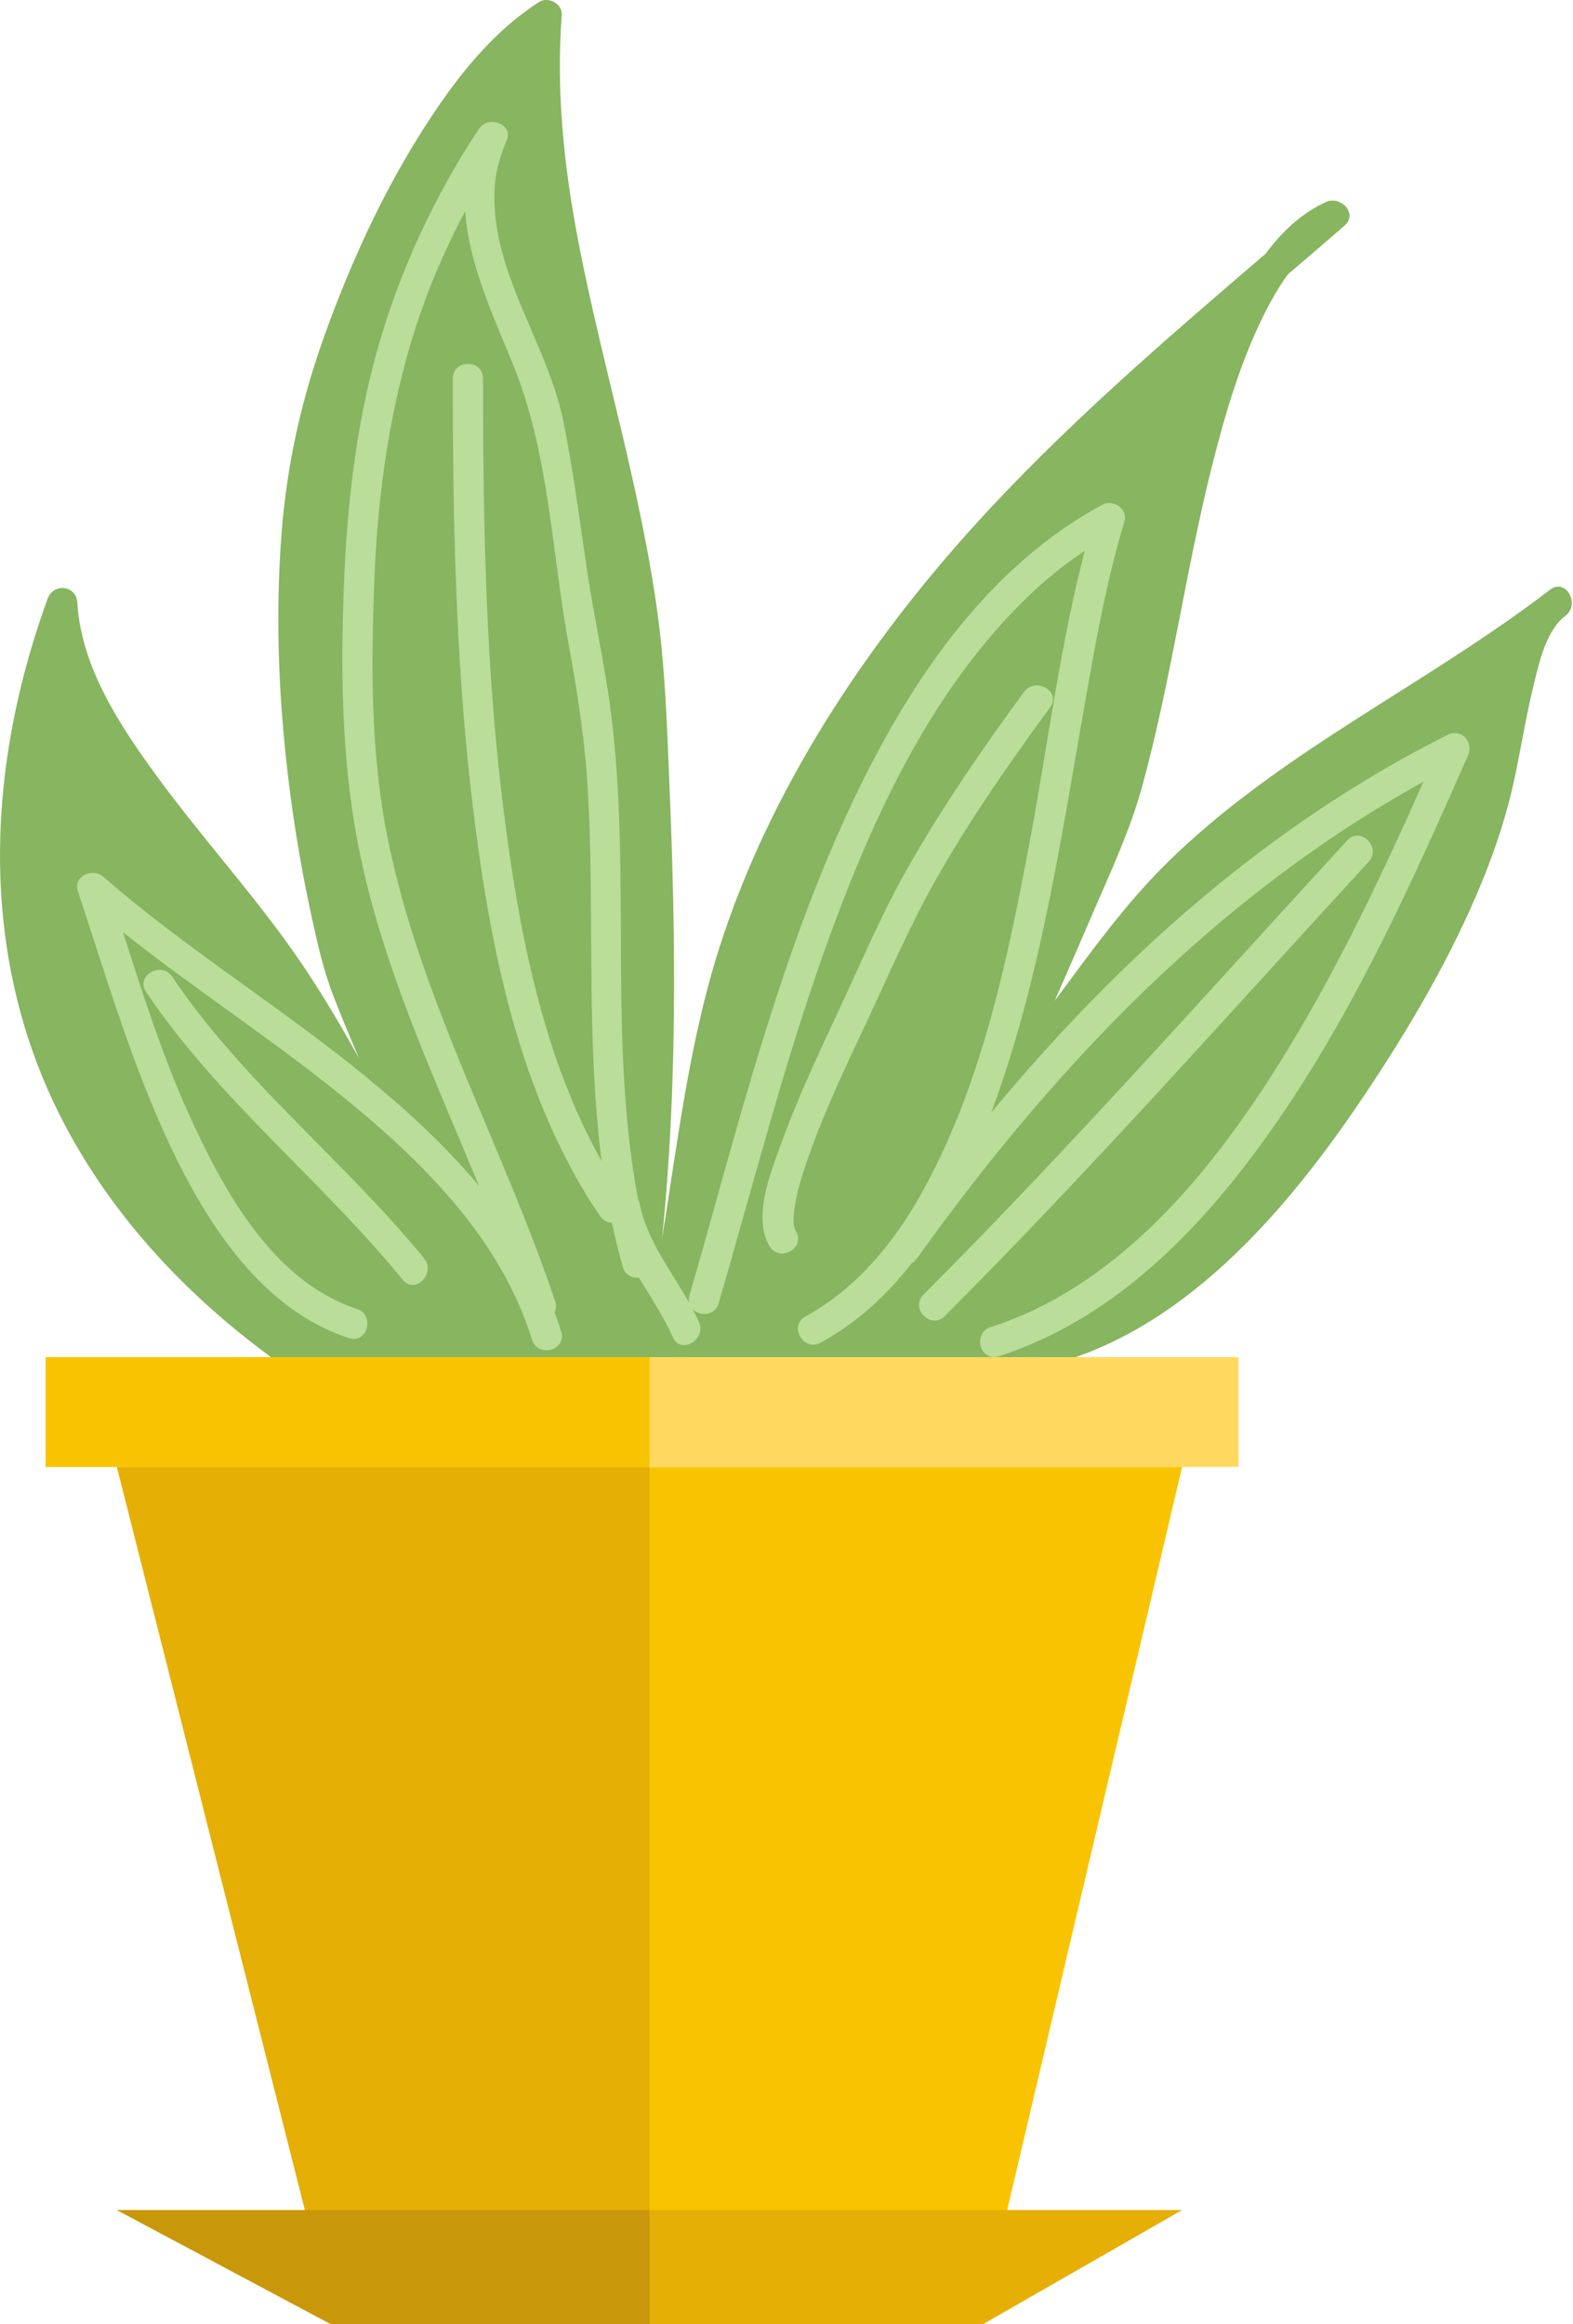 <?xml version="1.0" encoding="UTF-8" standalone="no"?>
<!DOCTYPE svg PUBLIC "-//W3C//DTD SVG 1.1//EN" "http://www.w3.org/Graphics/SVG/1.1/DTD/svg11.dtd">
<svg width="100%" height="100%" viewBox="0 0 564 833" version="1.1" xmlns="http://www.w3.org/2000/svg" xmlns:xlink="http://www.w3.org/1999/xlink" xml:space="preserve" xmlns:serif="http://www.serif.com/" style="fill-rule:evenodd;clip-rule:evenodd;stroke-linejoin:round;stroke-miterlimit:2;">
    <g transform="matrix(1,0,0,1,-1101.26,-429.827)">
        <path d="M1657.06,641.15C1612.1,675.713 1559.36,699.597 1518.83,739.943C1504.53,754.184 1492.69,770.626 1480.69,786.797L1479.4,788.549C1484.18,777.769 1488.84,766.934 1493.52,756.109C1499.9,741.327 1506.6,727.026 1510.85,711.444C1521.21,673.523 1526.34,634.345 1535.98,596.234C1540.57,578.08 1545.93,559.84 1554.25,543.007C1556.76,537.932 1559.63,532.846 1563.01,528.178C1569.79,522.372 1576.57,516.567 1583.31,510.733C1588.33,506.397 1581.95,499.85 1576.74,502.209C1567.87,506.219 1560.8,513.001 1555.02,520.78C1518.85,551.78 1482.63,582.863 1450.6,618.2C1411.25,661.617 1377.16,713.239 1359.23,769.354C1348.38,803.298 1344.27,838.744 1338.63,873.857C1344.15,820.043 1343.58,765.672 1341.31,711.658C1340.6,694.67 1340.07,677.603 1338.33,660.683C1336.67,644.519 1333.8,628.495 1330.47,612.599C1323.67,580.086 1314.66,548.074 1308.44,515.432C1303.41,489.016 1300.62,462.134 1302.68,435.254C1302.99,431.183 1297.82,428.438 1294.51,430.567C1275.89,442.548 1262.22,461.204 1250.73,479.778C1237.28,501.509 1226.67,525.077 1217.96,549.07C1209.54,572.297 1204.25,595.502 1202.28,620.147C1199.72,652.228 1201.31,684.66 1205.62,716.519C1207.5,730.465 1209.93,744.318 1212.93,758.07C1215.02,767.673 1217.14,777.305 1220.69,786.482C1223.63,794.081 1226.77,801.604 1229.97,809.105C1221.94,794.536 1213.31,780.227 1203.63,766.93C1188.85,746.611 1172,727.885 1157.19,707.579C1144.09,689.624 1130.29,668.705 1129,645.836C1128.65,639.567 1120.44,638.641 1118.34,644.394C1100.51,693.36 1094.9,746.883 1109.93,797.347C1124.91,847.652 1159.65,888.694 1201.91,918.723C1202.38,919.056 1202.86,919.389 1203.33,919.722C1206.1,921.665 1208.79,920.483 1210.2,918.292L1262.23,918.292C1263.44,920.453 1266.04,920.852 1268.27,919.985C1270,920.22 1271.86,919.765 1273.27,918.292L1323.72,918.292C1325.99,920.862 1330.43,921.325 1332.21,918.334C1334.4,920.836 1338.84,921.252 1340.79,918.292L1382.29,918.292C1383.84,920.015 1386.35,920.958 1389,919.722C1389.97,919.272 1390.92,918.789 1391.86,918.292L1466.59,918.292C1466.69,918.292 1466.79,918.282 1466.89,918.277C1468.07,919.802 1469.98,920.768 1472.37,920.269C1524.09,909.503 1562.81,863.721 1590.76,821.913C1606.82,797.902 1621.69,772.565 1632.65,745.801C1637.49,733.985 1641.53,721.68 1644.22,709.188C1646.63,697.978 1648.38,686.641 1651.12,675.499C1653.07,667.526 1655.54,655.826 1662.54,650.523C1668,646.331 1662.66,636.909 1657.06,641.15Z" style="fill:rgb(135,181,96);fill-rule:nonzero;"/>
        <path d="M1620.16,693.254C1555.58,725.709 1502.31,773.581 1456.71,828.504C1458.08,824.803 1459.38,821.104 1460.62,817.431C1474.94,774.755 1481.84,729.915 1489.6,685.709C1493.65,662.636 1497.58,639.341 1504.39,616.886C1505.82,612.167 1500.46,608.558 1496.41,610.757C1456.19,632.588 1429.17,671.745 1409.49,711.97C1388.26,755.363 1374.4,801.986 1361.36,848.353C1357.08,863.591 1352.9,878.86 1348.46,894.054C1348.19,895.001 1348.16,895.868 1348.32,896.645C1341.87,885.202 1333.2,874.291 1330.71,861.49C1330.58,860.812 1330.35,860.233 1330.06,859.74C1319.25,802.452 1327.71,742.891 1320.31,685.112C1318.13,668.092 1314.29,651.325 1311.77,634.347C1309.14,616.645 1306.86,598.896 1303.37,581.335C1297.68,552.705 1277.22,527.695 1278.58,497.571C1278.85,491.526 1280.63,485.663 1282.95,480.115C1285.44,474.166 1276.24,471.089 1273.03,475.933C1256.85,500.375 1244.49,527.013 1236.55,555.242C1228.86,582.633 1225.66,611.158 1224.57,639.521C1223.38,670.101 1223.73,701.058 1229.4,731.206C1234.84,760.107 1245.13,787.798 1256.3,814.907C1261.79,828.254 1267.49,841.514 1273,854.851C1260.92,840.368 1246.77,827.426 1232.27,815.561C1201.79,790.622 1167.98,769.911 1138.27,744.034C1134.45,740.708 1127.36,743.796 1129.2,749.315C1139.42,780.083 1148.46,811.193 1162.35,840.595C1175.7,868.848 1195.16,899.107 1226.34,909.415C1233,911.618 1235.84,901.134 1229.22,898.947C1200.02,889.296 1182.77,858.798 1170.55,832.62C1160.21,810.459 1152.82,787.177 1145.36,763.938C1170.38,783.798 1197.29,801.292 1222.2,821.298C1251.58,844.881 1280.58,873.035 1292.02,909.965C1294.08,916.631 1304.56,913.785 1302.49,907.08C1301.76,904.723 1300.96,902.4 1300.1,900.11C1300.67,899.057 1300.82,897.742 1300.32,896.226C1281.57,840.348 1251.93,788.272 1240.22,730.095C1234.13,699.859 1234.3,668.457 1235.49,637.751C1236.59,609.17 1240.33,580.744 1248.42,553.262C1253.3,536.677 1259.96,520.748 1268.04,505.54C1269.37,524.332 1277.94,542.708 1285.19,560.423C1298.13,592.015 1299.03,627.258 1305.11,660.557C1308.14,677.201 1310.76,693.576 1311.86,710.486C1312.93,726.967 1313.07,743.499 1313.17,760.009C1313.34,788.704 1313.34,817.46 1316.95,845.94C1295.72,808.141 1287.25,763.054 1281.88,720.719C1275.53,670.555 1274.51,619.862 1274.46,569.357L1274.46,565.511C1274.46,558.511 1263.6,558.511 1263.6,565.511C1263.61,615.717 1264.58,666.014 1270.44,715.927C1276.16,764.51 1285.71,815.735 1311.5,858.103C1313.06,860.678 1314.73,863.192 1316.45,865.672C1317.56,867.28 1319.1,868.007 1320.66,868.093C1321.79,873.407 1323.09,878.687 1324.58,883.914C1325.43,886.888 1327.96,887.984 1330.34,887.698C1334.6,894.795 1339.24,901.737 1342.5,909.091C1345.33,915.479 1354.68,909.951 1351.87,903.612C1351.19,902.086 1350.44,900.579 1349.65,899.081C1352.25,901.639 1357.59,901.535 1358.93,896.94C1371.84,852.741 1383.1,808.07 1398.95,764.78C1414.94,721.088 1435.74,676.643 1469.62,643.851C1475.99,637.687 1482.88,632.132 1490.21,627.215C1481.17,661.81 1476.84,697.77 1470.22,732.809C1462.17,775.411 1452.85,819.774 1431.42,857.938C1421.45,875.688 1408.08,891.765 1390.04,901.665C1383.9,905.032 1389.38,914.406 1395.51,911.038C1408.55,903.886 1419.27,893.999 1428.2,882.535C1428.88,882.152 1429.5,881.608 1430.03,880.868C1479.04,812.377 1537.59,750.832 1611.64,710.007C1595.25,746.733 1577.99,783.146 1556.09,816.963C1531.99,854.196 1500.04,891.435 1456.46,905.46C1449.83,907.596 1452.66,918.078 1459.35,915.927C1503.93,901.577 1536.71,865.254 1562.14,827.476C1588.77,787.923 1608.4,744.166 1627.58,700.679C1629.76,695.741 1625.29,690.674 1620.16,693.254Z" style="fill:rgb(186,221,153);fill-rule:nonzero;"/>
        <path d="M1468.41,677.833C1453.39,698.347 1438.94,719.283 1426.41,741.427C1416.76,758.47 1409.3,776.484 1400.97,794.168C1393.89,809.218 1386.88,824.361 1381.22,840.015C1377.59,850.04 1370.97,866.282 1377.23,876.527C1380.88,882.487 1390.27,877.038 1386.61,871.048C1385.18,868.713 1385.87,863.866 1386.59,860.192C1387.99,853.064 1390.46,846.131 1392.99,839.344C1398.43,824.792 1405.13,810.727 1411.74,796.683C1419.89,779.386 1427.3,761.896 1436.74,745.219C1448.94,723.654 1463.16,703.286 1477.79,683.311C1481.93,677.654 1472.5,672.247 1468.41,677.833Z" style="fill:rgb(186,221,153);fill-rule:nonzero;"/>
        <path d="M1584.32,731.008C1534.07,785.652 1484.84,841.286 1432.36,893.83C1427.41,898.787 1435.08,906.463 1440.03,901.506C1492.51,848.963 1541.75,793.328 1592,738.684C1596.73,733.542 1589.07,725.846 1584.32,731.008Z" style="fill:rgb(186,221,153);fill-rule:nonzero;"/>
        <path d="M1253.33,880.804C1224.7,845.798 1188.38,817.599 1163,779.868C1159.11,774.094 1149.71,779.521 1153.63,785.346C1179.56,823.895 1216.42,852.732 1245.65,888.48C1250.09,893.902 1257.72,886.175 1253.33,880.804Z" style="fill:rgb(186,221,153);fill-rule:nonzero;"/>
        <path d="M1453.83,1258.21L1219.78,1258.21L1143.18,955.561L1525.11,955.561L1453.83,1258.21Z" style="fill:rgb(248,196,1);fill-rule:nonzero;"/>
        <rect x="1117.64" y="916.217" width="427.68" height="39.344" style="fill:rgb(255,217,95);fill-rule:nonzero;"/>
        <path d="M1334.14,955.561L1143.18,955.561L1219.78,1258.21L1334.14,1258.21L1334.14,955.561Z" style="fill:rgb(229,175,5);fill-rule:nonzero;"/>
        <rect x="1117.64" y="916.217" width="216.5" height="39.344" style="fill:rgb(248,196,1);fill-rule:nonzero;"/>
        <path d="M1453.83,1262.75L1219.78,1262.75L1143.18,1221.9L1525.11,1221.9L1453.83,1262.75Z" style="fill:rgb(229,175,5);fill-rule:nonzero;"/>
        <path d="M1334.14,1221.9L1143.18,1221.9L1219.78,1262.75L1334.14,1262.75L1334.14,1221.9Z" style="fill:rgb(201,151,10);fill-rule:nonzero;"/>
    </g>
</svg>
